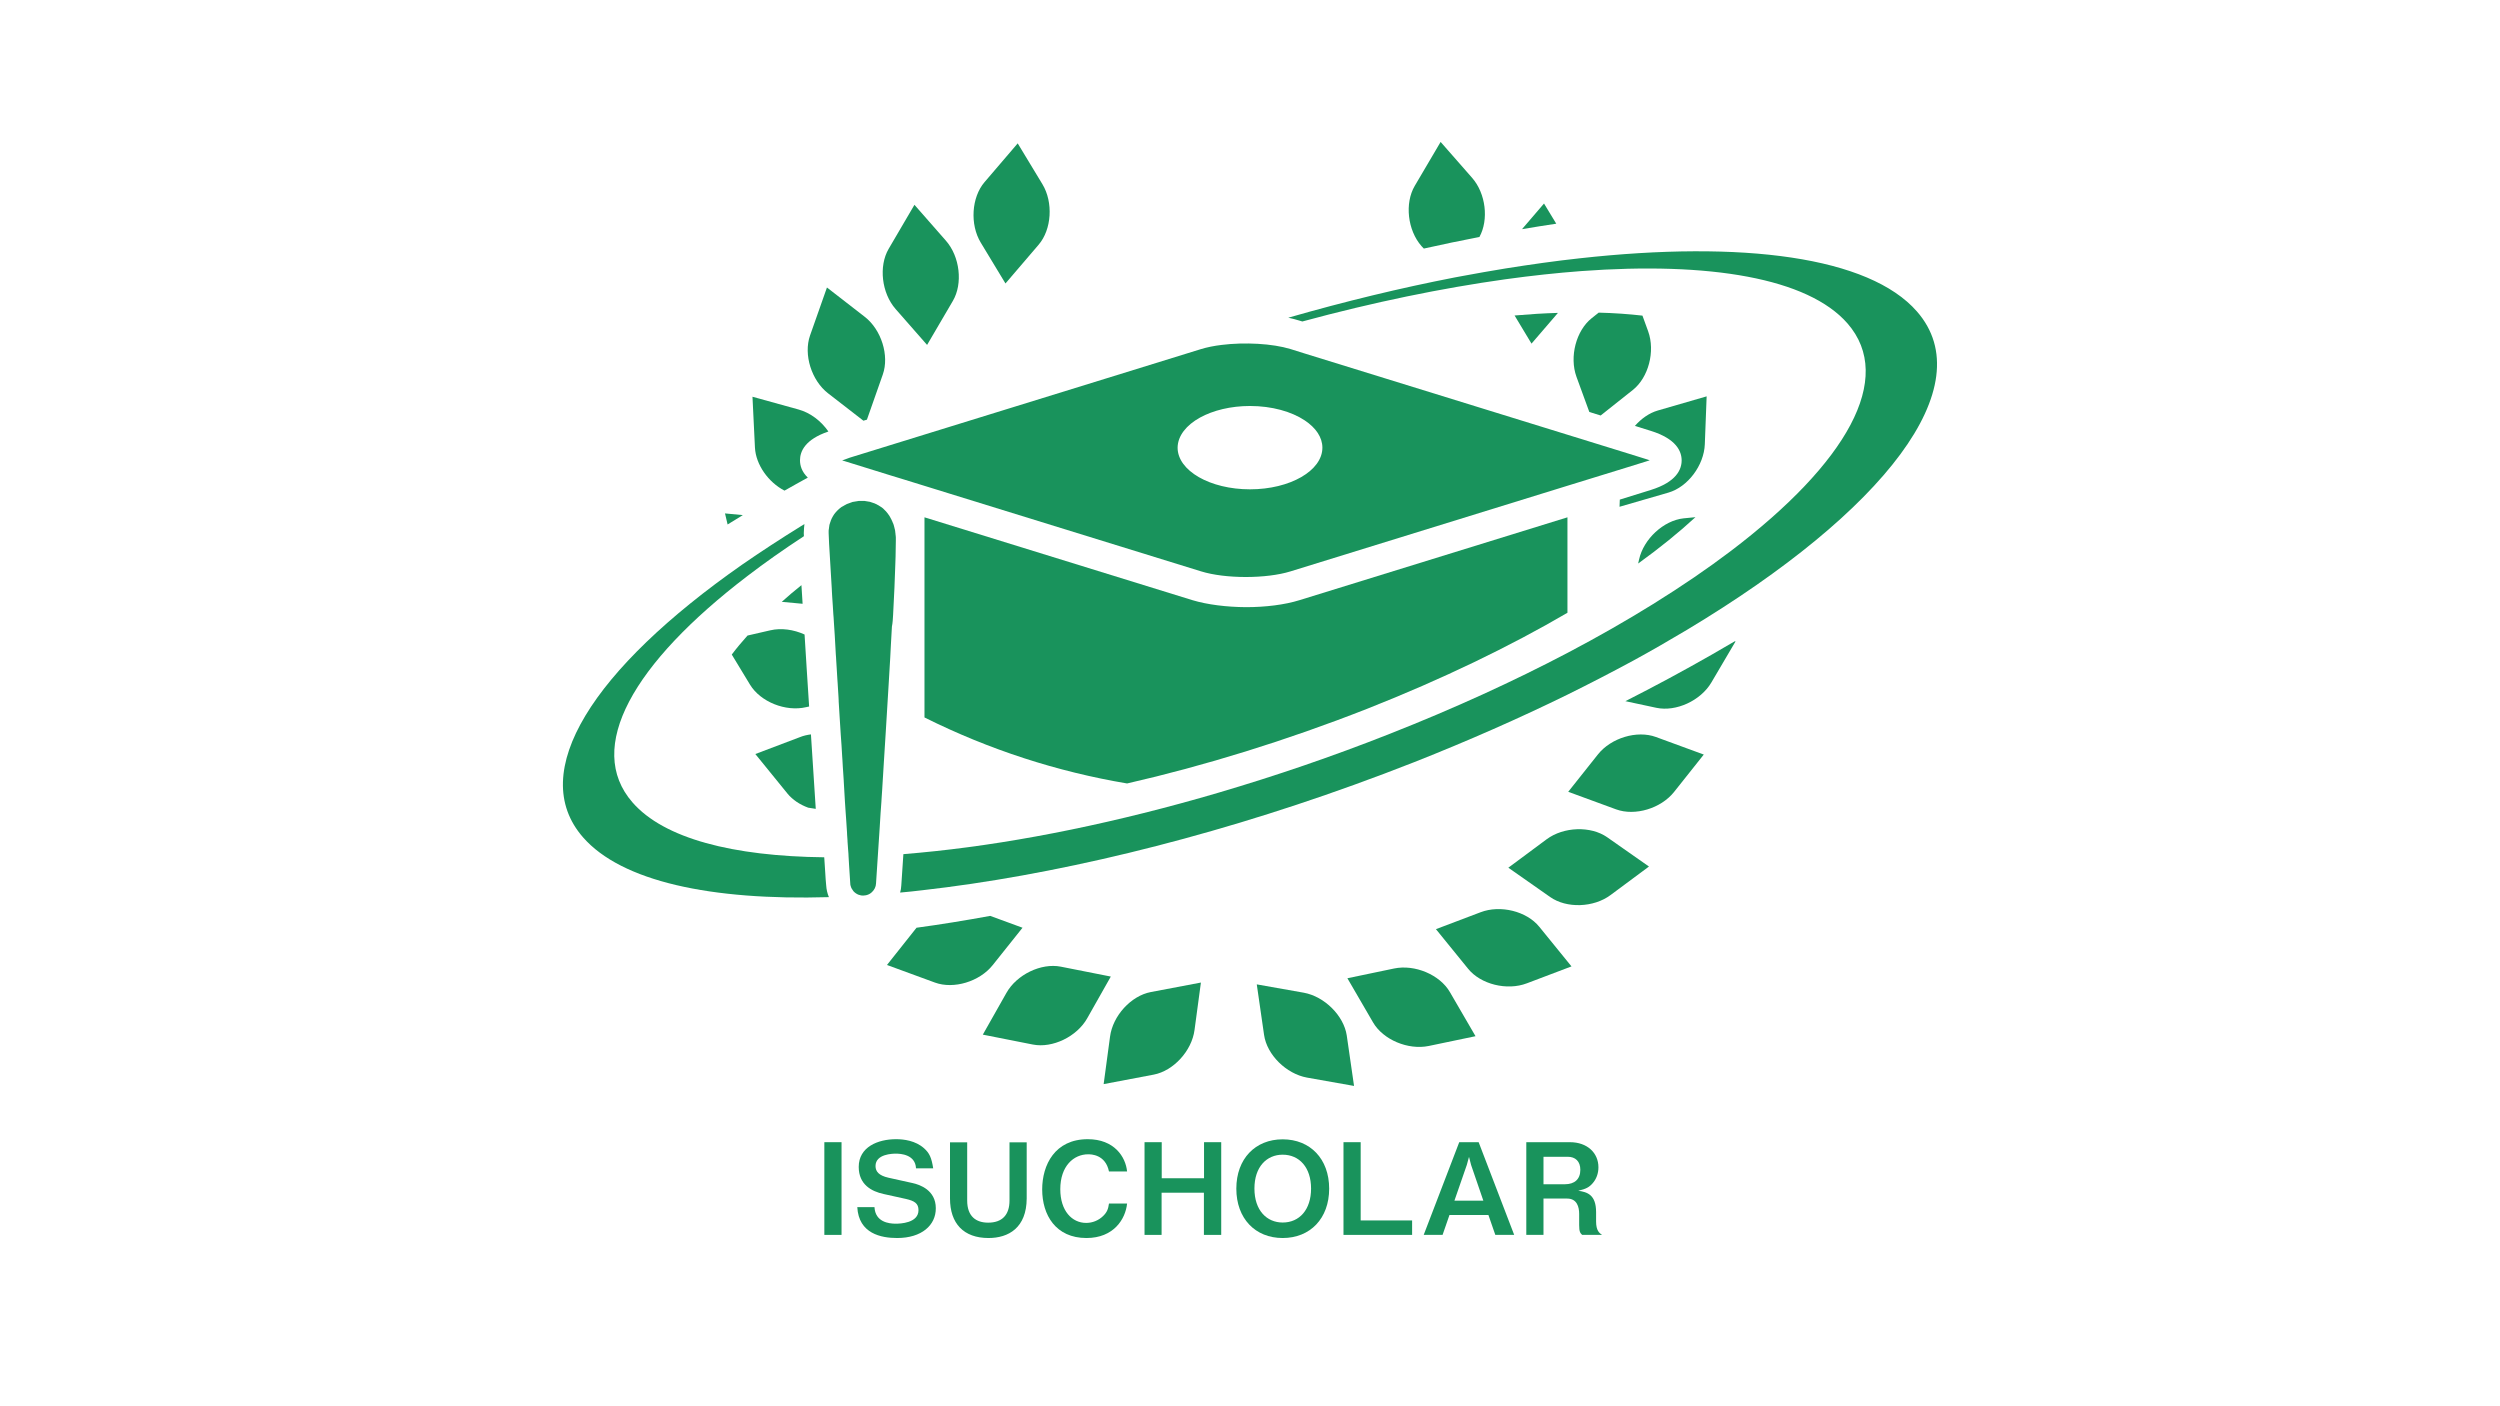 <?xml version="1.0" encoding="utf-8"?>
<!-- Generator: Adobe Illustrator 25.1.0, SVG Export Plug-In . SVG Version: 6.00 Build 0)  -->
<svg version="1.1" id="Logo02_x5F_Green" xmlns="http://www.w3.org/2000/svg" xmlns:xlink="http://www.w3.org/1999/xlink" x="0px"
	 y="0px" viewBox="0 0 1920 1080" style="enable-background:new 0 0 1920 1080;" xml:space="preserve">
<style type="text/css">
	.st0{fill:#19935C;}
</style>
<g id="Text">
	<path class="st0" d="M633.1,948.4v-71.2h13.2v71.2H633.1z"/>
	<path class="st0" d="M689,950.8c-12.2,0-29.5-3.3-30.6-23.7h13.2c0.6,11.4,11,12.7,16.3,12.7c3.3,0,17.5-0.4,17.5-10.4
		c0-5.2-3.1-7.1-9.6-8.6l-17.2-3.8c-9.2-2-19.1-7.2-19.1-20.8c0-15.3,14.7-21.3,28.7-21.3c5.9,0,14.9,1.1,21.5,7
		c4.1,3.7,5.7,7.1,7,15.4h-13.2C703,886.6,691.6,886,688,886c-2.3,0-15.6,0.2-15.6,9.5c0,4.1,2.4,7.3,10,9l18.5,4.1
		c5.5,1.2,17.8,5.4,17.8,19.3C718.8,940.9,707.9,950.8,689,950.8z"/>
	<path class="st0" d="M759.2,950.8c-19.1,0-29.6-11.1-29.6-30.4v-43.1h13.2v44.7c0,12.3,6.9,17,16.1,17c10.7,0,16.4-5.9,16.4-17
		v-44.7h13.2v43.1C788.4,942.9,774.6,950.8,759.2,950.8z"/>
	<path class="st0" d="M834.4,950.8c-23.6,0-34-17.7-34-37.3c0-18.8,9.7-38.6,35-38.6c20.3,0,29.1,13.5,30.2,24.8h-13.9
		c-2.7-13.2-14-13.2-16-13.2c-11.1,0-21.4,9-21.4,26.8c0,16.7,9,25.9,19.9,25.9c4.7,0,9.4-1.8,13-5.3c3.2-3.1,3.9-5.6,4.5-9.6h13.9
		C864.4,936.3,855.3,950.8,834.4,950.8z"/>
	<path class="st0" d="M924.6,948.4v-32.4h-32.5v32.4H879v-71.2h13.2v27.7h32.5v-27.7h13.2v71.2H924.6z"/>
	<path class="st0" d="M985.1,950.8c-21.1,0-35.6-15-35.6-37.9c0-23,14.6-37.9,35.6-37.9s35.7,14.9,35.7,37.9
		C1020.8,935.8,1006.2,950.8,985.1,950.8z M985.1,886.8c-12.2,0-21.7,9.2-21.7,26c0,16.8,9.5,26.1,21.7,26.1
		c12.9,0,21.8-9.9,21.8-26.1C1006.9,896.6,997.9,886.8,985.1,886.8z"/>
	<path class="st0" d="M1031.8,948.4v-71.2h13.2v60.1h39.5v11.1H1031.8z"/>
	<path class="st0" d="M1148.4,948.4l-5.3-15.3h-29.9l-5.3,15.3h-14.5l27.3-71.2h14.9l27.3,71.2H1148.4z M1129.8,894.7l-1.6-6.2
		l-1.7,6.2l-9.5,27.4h22.2L1129.8,894.7z"/>
	<path class="st0" d="M1215.1,948.4c-1.5-1.4-2.3-2.4-2.3-7.6v-8.6c0-5.1-1.6-11.7-9.2-11.7h-18.2v27.9h-13.2v-71.2h33.5
		c13.3,0,21.9,8.2,21.9,19.3c0,4.7-1.6,9-4.4,12.2c-2.7,3.1-5.1,4.4-11.1,5.8c6.9,1,13.7,3,13.7,16.4v7.2c0,7.1,2.6,9,4.6,10.3
		H1215.1z M1204,888.4h-18.6v21.1h16.5c7.3,0,11.8-3.8,11.8-11.1C1213.7,891.9,1209.9,888.4,1204,888.4z"/>
</g>
<g id="Leaf_1_">
	<path class="st0" d="M852.5,796.2l-4.9,36.4l38.5-7.3c15.1-2.9,29.2-18.2,31.3-34.3l4.9-36.4l-38.5,7.3
		C868.6,764.8,854.6,780.1,852.5,796.2z"/>
	<path class="st0" d="M814.7,742.4c-15.1-3-33.9,6.1-41.8,20.2l-18.1,32l38.4,7.6c15.1,3,33.9-6.1,41.8-20.2l18.1-32L814.7,742.4z"
		/>
	<path class="st0" d="M762.4,741.2l22.9-28.7l-24.8-9.1c-19.2,3.5-38.1,6.6-56.6,9.1l-22.7,28.6l36.8,13.5
		C732.4,759.9,752.3,753.9,762.4,741.2z"/>
	<path class="st0" d="M620.7,620.3c1.9,0.3,3.8,0.6,5.8,0.9c-1.2-18.2-2.5-37.7-3.7-57.2c-2.9,0.4-5.7,1-8.4,2.1l-34.3,13l24.7,30.4
		C608.7,614.3,614.4,618,620.7,620.3z"/>
	<path class="st0" d="M591.5,484.1l-17.4,4c-4.4,4.9-8.5,9.8-12.1,14.6l14,23.1c8,13.2,27.3,21,43.1,17.3l2.3-0.5
		c-1.2-19.3-2.5-38.1-3.5-55.3C609.6,483.5,600,482.1,591.5,484.1z"/>
	<path class="st0" d="M570.5,395.6l-13.7-1.3l2,8.5C562.6,400.4,566.5,398,570.5,395.6z"/>
	<path class="st0" d="M615.5,449.4c-5.3,4.3-10.4,8.5-15.1,12.8c0.3,0,0.6,0.1,0.9,0.1l15.1,1.4
		C616.1,458.7,615.8,453.9,615.5,449.4z"/>
	<path class="st0" d="M602.5,376.8c5.9-3.3,11.8-6.7,17.9-10c-4.7-4.5-6-9.3-6-13.3c0-6.8,3.8-16,21.8-22.1
		c-5.5-8-13.8-14.4-22.9-16.9l-35.4-9.8l1.9,39.1C580.5,356.9,590.1,370.4,602.5,376.8z"/>
	<path class="st0" d="M636,302.1l27.1,21l2.7-0.8l12.2-34.7c5.1-14.5-1.1-34.4-13.9-44.3l-29-22.5l-13,36.9
		C617,272.3,623.2,292.2,636,302.1z"/>
	<path class="st0" d="M712,264.9l19.8-33.8c7.8-13.3,5.4-34-5.3-46.2l-24.2-27.6l-19.8,33.8c-7.8,13.3-5.4,34,5.3,46.2L712,264.9z"
		/>
	<path class="st0" d="M772.2,217.7l25.5-29.8c10-11.7,11.3-32.5,2.9-46.4l-19-31.4l-25.5,29.8c-10,11.7-11.3,32.5-2.9,46.4
		L772.2,217.7z"/>
	<path class="st0" d="M1001.3,762.4l-36.1-6.4l5.6,38.8c2.2,15.3,17,29.9,33,32.8l36.1,6.4l-5.6-38.8
		C1032,780,1017.2,765.3,1001.3,762.4z"/>
	<path class="st0" d="M1070.7,743.8l-35.9,7.5l19.7,33.9c7.7,13.3,26.9,21.4,42.8,18.1l35.9-7.5l-19.7-33.9
		C1105.8,748.6,1086.6,740.5,1070.7,743.8z"/>
	<path class="st0" d="M1137.1,700.6l-34.3,13l24.7,30.4c9.7,12,29.9,17,45.1,11.2l34.3-13l-24.7-30.4
		C1172.5,699.8,1152.3,694.8,1137.1,700.6z"/>
	<path class="st0" d="M1187.9,644.5l-29.5,21.9l32.1,22.5c12.6,8.9,33.4,8.2,46.4-1.5l29.5-21.9l-32.1-22.5
		C1221.7,634.2,1200.9,634.9,1187.9,644.5z"/>
	<path class="st0" d="M1227.2,579.4l-22.8,28.7l36.8,13.5c14.5,5.3,34.4-0.7,44.5-13.4l22.8-28.7l-36.8-13.5
		C1257.2,560.7,1237.3,566.7,1227.2,579.4z"/>
	<path class="st0" d="M1314.4,502.9c-21.2,12.1-43.2,24-66.1,35.6l23.8,5.1c15.1,3.2,34-5.5,42.2-19.4l18.6-31.6l-0.6-0.1
		C1326.5,495.9,1320.5,499.4,1314.4,502.9z"/>
	<path class="st0" d="M1258.8,429.7l-0.7,3.1c16.5-11.9,31.3-23.9,44-35.6l-9.2,0.9C1277.6,399.8,1262.3,413.9,1258.8,429.7z"/>
	<path class="st0" d="M1310.7,304.4l-37.6,10.9c-6.5,1.9-12.6,6.2-17.5,11.8l12.2,3.8c19.6,6.1,23.7,15.7,23.7,22.7
		s-4.1,16.6-23.7,22.7l-23.8,7.4l-0.2,5.5l37.6-10.9c14.8-4.3,27.3-20.9,27.9-37.2L1310.7,304.4z"/>
	<path class="st0" d="M1261.4,242.4c-10.5-1.2-21.7-2-33.6-2.3l-5.3,4.2c-12.1,9.6-17.3,29.7-11.8,45l9.9,27.1l8.7,2.7l24.7-19.6
		c12.1-9.6,17.3-29.7,11.8-45L1261.4,242.4z"/>
	<path class="st0" d="M1163.2,242.3l13,21.6l20.3-23.6C1185.8,240.6,1174.7,241.3,1163.2,242.3z"/>
	<path class="st0" d="M1185.8,156.3l-16.9,19.7c8.8-1.5,17.6-2.9,26.3-4.2L1185.8,156.3z"/>
	<path class="st0" d="M1093.5,190.9c14.4-3.2,28.6-6.2,42.7-8.9c7.3-13.3,4.9-33.4-5.6-45.4l-24.2-27.6l-19.9,33.8
		c-7.8,13.3-5.5,34,5.2,46.2L1093.5,190.9z"/>
</g>
<g id="Main_1_">
	<path class="st0" d="M915.7,460.9L710,397.3V551l0,0c49.7,24.8,102.1,41.7,155.6,50.7c59.1-13.5,121.9-32.8,184.5-57.4
		c57.7-22.8,109.6-47.9,153.7-73.7v-73.3l-205.7,63.6c-11.5,3.6-26.4,5.4-41.2,5.4C942.1,466.2,927.3,464.4,915.7,460.9z"/>
	<path class="st0" d="M633.8,670.4c-0.2-3.4-0.5-7-0.7-10.7c0-0.4-0.1-0.8-0.1-1.3c-70.3-0.8-123-14.4-147.2-42.1
		c-36.7-42,0.4-106.9,88.2-173.9c13.3-10.2,27.8-20.4,43.4-30.6c0-1.1-0.1-1.9-0.1-2.3c0-1.3,0.1-2.7,0.2-4c0.1-1,0.2-2,0.3-3
		c-0.8,0.5-1.7,1-2.5,1.5c-16,9.9-31.1,19.8-45.3,29.6c-114.3,79.9-166,159.5-122.2,209.5c29.6,33.8,98.1,48.6,188.8,45.9
		c-1.2-2.8-1.9-5.9-2.1-9.1C634.2,677,634,673.8,633.8,670.4z"/>
	<path class="st0" d="M1472.2,239.2c-36.8-42.1-134-54.7-259.2-40.8c-18.4,2-37.4,4.7-56.9,7.8c-11.1,1.8-22.3,3.8-33.6,5.9
		c-1.8,0.3-3.6,0.7-5.4,1c-41.1,8-83.9,18.3-127.7,30.9c3.1,0.7,6.1,1.4,8.8,2.3l2,0.6c54.5-14.8,107.2-25.6,155.8-32.4
		c20.2-2.8,39.6-4.9,58.3-6.3c98.7-7.3,174.1,5.4,204.5,40.1c36.9,42.2-0.8,107.5-89.3,174.7c-17.9,13.6-38,27.3-59.9,40.9
		c-20.3,12.6-42.3,25.2-65.7,37.5c-41.3,21.7-87.1,42.7-136.6,62.2c-44,17.4-88.1,32.4-131.2,45.1c-77.5,22.8-152.1,38-218,45
		c-8.2,0.9-16.3,1.6-24.3,2.3c-0.6,9.5-1.2,17.6-1.6,24c-0.1,1.9-0.4,3.8-0.9,5.5c5.7-0.5,11.4-1.1,17.1-1.8
		c98.5-11.1,214.2-38.5,331.4-80.9c15.5-5.6,30.9-11.4,46.4-17.5c41.7-16.5,81.1-33.9,117.6-51.8c17.4-8.6,34.2-17.3,50.3-26
		c14.5-7.9,28.3-15.9,41.7-23.9C1447.1,392.8,1522.3,296.5,1472.2,239.2z"/>
	<path class="st0" d="M685.9,472.3c0.8-14.9,1.4-28.2,1.7-38.8c0.1-2.1,0.1-4.2,0.2-6.1c0.1-4.8,0.2-8.8,0.2-12.1c0-0.7,0-1.3,0-1.9
		c0-0.2,0-0.4,0-0.6c0-0.4,0-0.8-0.1-1.3c0-0.2,0-0.5-0.1-0.7c0-0.4-0.1-0.7-0.1-1.1c0-0.2-0.1-0.5-0.1-0.7c0-0.3-0.1-0.7-0.1-1
		c0-0.2-0.1-0.5-0.1-0.7c-0.1-0.3-0.1-0.6-0.2-0.9c-0.1-0.2-0.1-0.5-0.2-0.7c-0.1-0.3-0.1-0.6-0.2-0.9c-0.1-0.2-0.1-0.5-0.2-0.7
		c-0.1-0.3-0.2-0.6-0.2-0.8c0-0.1-0.1-0.2-0.1-0.3c0,0,0,0,0,0c0-0.1-0.1-0.2-0.1-0.3c-0.1-0.3-0.2-0.5-0.3-0.8
		c-0.1-0.2-0.2-0.4-0.3-0.6c-0.1-0.3-0.2-0.5-0.3-0.8c-0.1-0.2-0.2-0.4-0.3-0.6c-0.1-0.2-0.2-0.5-0.3-0.7c-0.1-0.2-0.2-0.4-0.3-0.6
		c-0.1-0.2-0.2-0.5-0.4-0.7c-0.1-0.2-0.2-0.4-0.3-0.6c-0.1-0.2-0.3-0.4-0.4-0.7c-0.1-0.2-0.2-0.4-0.3-0.5c-0.1-0.2-0.3-0.4-0.4-0.6
		c-0.1-0.2-0.2-0.3-0.4-0.5c-0.1-0.2-0.3-0.4-0.4-0.6c-0.1-0.2-0.3-0.3-0.4-0.5c-0.2-0.2-0.3-0.4-0.5-0.6c-0.1-0.2-0.3-0.3-0.4-0.5
		c-0.2-0.2-0.3-0.4-0.5-0.5c-0.1-0.1-0.3-0.3-0.4-0.4c-0.2-0.2-0.3-0.3-0.5-0.5c-0.1-0.1-0.3-0.3-0.4-0.4c-0.2-0.2-0.3-0.3-0.5-0.5
		c-0.2-0.1-0.3-0.2-0.5-0.4c-0.2-0.1-0.4-0.3-0.5-0.4c-0.2-0.1-0.3-0.2-0.5-0.3c-0.2-0.1-0.4-0.3-0.6-0.4c-0.2-0.1-0.3-0.2-0.5-0.3
		c-0.2-0.1-0.4-0.2-0.6-0.4c-0.2-0.1-0.3-0.2-0.5-0.3c-0.2-0.1-0.4-0.2-0.6-0.3c-0.2-0.1-0.4-0.2-0.5-0.3c-0.2-0.1-0.4-0.2-0.6-0.3
		c-0.2-0.1-0.4-0.2-0.5-0.2c-0.2-0.1-0.4-0.2-0.6-0.3c-0.2-0.1-0.4-0.1-0.6-0.2c-0.2-0.1-0.4-0.2-0.6-0.2c-0.2-0.1-0.4-0.1-0.6-0.2
		c-0.2-0.1-0.4-0.1-0.6-0.2c-0.2-0.1-0.4-0.1-0.6-0.2c-0.2-0.1-0.4-0.1-0.6-0.2c-0.2,0-0.4-0.1-0.6-0.1c-0.2,0-0.4-0.1-0.6-0.1
		c-0.2,0-0.4-0.1-0.6-0.1c-0.2,0-0.4-0.1-0.6-0.1c-0.2,0-0.4-0.1-0.6-0.1c-0.2,0-0.4-0.1-0.6-0.1c-0.2,0-0.4,0-0.6-0.1
		c-0.2,0-0.4,0-0.6,0c-0.2,0-0.4,0-0.6,0c-0.2,0-0.4,0-0.6,0c-0.1,0-0.2,0-0.3,0c0,0,0,0,0,0c0,0,0,0-0.1,0c-0.1,0-0.2,0-0.3,0
		c-0.2,0-0.4,0-0.6,0c-0.2,0-0.4,0-0.6,0c-0.2,0-0.4,0-0.6,0c-0.2,0-0.4,0-0.6,0.1c-0.2,0-0.4,0-0.6,0.1c-0.2,0-0.4,0.1-0.6,0.1
		c-0.2,0-0.4,0.1-0.6,0.1c-0.2,0-0.4,0.1-0.6,0.1c-0.2,0-0.4,0.1-0.6,0.1c-0.2,0-0.4,0.1-0.6,0.1c-0.2,0-0.4,0.1-0.6,0.1
		c-0.2,0.1-0.4,0.1-0.6,0.2c-0.2,0.1-0.4,0.1-0.5,0.2c-0.2,0.1-0.4,0.1-0.6,0.2c-0.2,0.1-0.4,0.1-0.5,0.2c-0.2,0.1-0.4,0.1-0.6,0.2
		c-0.2,0.1-0.4,0.1-0.5,0.2c-0.2,0.1-0.4,0.2-0.6,0.2c-0.2,0.1-0.3,0.2-0.5,0.2c-0.2,0.1-0.4,0.2-0.6,0.3c-0.2,0.1-0.3,0.2-0.5,0.3
		c-0.1,0.1-0.2,0.1-0.4,0.2c-0.1,0-0.1,0.1-0.2,0.1c-0.2,0.1-0.3,0.2-0.5,0.3c-0.2,0.1-0.4,0.2-0.5,0.3c-0.2,0.1-0.3,0.2-0.5,0.3
		c0,0-0.1,0-0.1,0c-0.2,0.1-0.3,0.2-0.5,0.3c-0.2,0.1-0.3,0.2-0.5,0.3c-0.2,0.1-0.3,0.3-0.5,0.4c-0.1,0.1-0.3,0.2-0.4,0.3
		c-0.2,0.1-0.3,0.3-0.5,0.4c-0.1,0.1-0.3,0.2-0.4,0.4c-0.2,0.1-0.3,0.3-0.5,0.4c-0.1,0.1-0.3,0.2-0.4,0.4c-0.2,0.2-0.3,0.3-0.5,0.5
		c-0.1,0.1-0.3,0.3-0.4,0.4c-0.1,0.2-0.3,0.3-0.4,0.5c-0.1,0.1-0.2,0.3-0.4,0.4c-0.1,0.2-0.3,0.3-0.4,0.5c-0.1,0.1-0.2,0.3-0.3,0.4
		c-0.1,0.2-0.3,0.4-0.4,0.5c-0.1,0.2-0.2,0.3-0.3,0.5c-0.1,0.2-0.2,0.4-0.4,0.6c-0.1,0.2-0.2,0.3-0.3,0.5c-0.1,0.2-0.2,0.4-0.3,0.6
		c-0.1,0.2-0.2,0.3-0.3,0.5c-0.1,0.2-0.2,0.4-0.3,0.6c0,0,0,0,0,0c0,0,0,0,0,0c-0.1,0.2-0.2,0.3-0.2,0.5c-0.1,0.2-0.2,0.4-0.3,0.7
		c-0.1,0.2-0.1,0.3-0.2,0.5c-0.1,0.2-0.2,0.5-0.2,0.7c-0.1,0.2-0.1,0.4-0.2,0.5c-0.1,0.2-0.1,0.5-0.2,0.7c-0.1,0.2-0.1,0.4-0.2,0.5
		c-0.1,0.2-0.1,0.5-0.2,0.8c0,0.2-0.1,0.4-0.1,0.6c-0.1,0.3-0.1,0.5-0.1,0.8c0,0.2-0.1,0.4-0.1,0.6c0,0.3-0.1,0.6-0.1,0.9
		c0,0.2,0,0.3-0.1,0.5c0,0.3-0.1,0.7-0.1,1c0,0.1,0,0.3,0,0.4c0,0.5,0,1,0,1.5c0,2,0.5,11.5,1.4,25.8c0,0,0,0,0,0
		c0.3,5,0.6,10.6,1,16.7c0,0.7,0.1,1.5,0.1,2.2c0.1,1.2,0.1,2.4,0.2,3.6c0.1,1.5,0.2,3,0.3,4.5c0.1,1,0.1,1.9,0.2,2.9
		c0.1,2.1,0.3,4.3,0.4,6.5c0.1,0.8,0.1,1.6,0.2,2.4c0.1,1.6,0.2,3.3,0.3,4.9c0.4,5.8,0.8,11.9,1.1,18.1c0.1,1.8,0.2,3.6,0.3,5.4
		c0.1,0.9,0.1,1.8,0.2,2.7c0,0.6,0.1,1.3,0.1,1.9c0.1,2.1,0.3,4.2,0.4,6.3c0.2,2.8,0.4,5.5,0.5,8.3c0.1,0.9,0.1,1.9,0.2,2.8
		c0.2,3.7,0.5,7.5,0.7,11.3c0,0.7,0.1,1.5,0.1,2.2c0,0.2,0,0.4,0,0.6c0.2,3.8,0.5,7.6,0.7,11.4c0.3,4.7,0.6,9.5,0.9,14.2
		c0,0.5,0.1,0.9,0.1,1.4c0.1,1.4,0.2,2.8,0.3,4.2c0.1,0.9,0.1,1.9,0.2,2.8c0.2,2.8,0.4,5.6,0.5,8.4c0.1,1,0.1,2,0.2,2.9
		c0.1,1.8,0.2,3.6,0.3,5.3c0.1,1,0.1,1.9,0.2,2.9c0.2,2.6,0.3,5.2,0.5,7.7c0,0.1,0,0.2,0,0.3c0.1,1.7,0.2,3.4,0.3,5.1
		c0.1,1.7,0.2,3.5,0.3,5.2c0.1,1.7,0.2,3.4,0.3,5.1c0.1,2.1,0.3,4.1,0.4,6.1c0,0.4,0.1,0.9,0.1,1.3c0,0,0,0.1,0,0.1
		c0.2,2.4,0.3,4.8,0.5,7.1c0.1,1.6,0.2,3.1,0.3,4.6c0.1,1.5,0.2,3,0.3,4.5c0,0.7,0.1,1.5,0.1,2.2c0.1,1.5,0.2,2.9,0.3,4.3
		c0,0.2,0,0.3,0,0.5c0.1,1.9,0.2,3.8,0.4,5.6c0.1,1.3,0.2,2.6,0.3,3.9c0,0.8,0.1,1.5,0.1,2.2c0,0.5,0.1,1,0.1,1.5
		c0,0.6,0.1,1.2,0.1,1.8c0.1,1.2,0.2,2.3,0.2,3.4c0.4,5.5,0.7,10.2,0.9,13.9c0,0.7,0.1,1.3,0.3,1.9c0.2,0.8,0.5,1.5,0.9,2.2
		c0.4,0.7,0.8,1.3,1.3,1.9c1,1.1,2.3,2,3.7,2.6c0.6,0.2,1.2,0.4,1.8,0.5c0.1,0,0.3,0,0.4,0.1c0.5,0.1,1,0.1,1.5,0.1
		c0.7,0,1.3-0.1,1.9-0.2c0.3-0.1,0.6-0.1,0.9-0.2c1.5-0.4,2.9-1.2,4-2.3c1.8-1.7,3-4,3.1-6.6c0.4-5.3,0.8-12.6,1.4-21.4c0,0,0,0,0,0
		c0.4-6.4,0.9-13.5,1.4-21.3c0.2-3.7,0.5-7.5,0.7-11.4h0c0.1-1.4,0.2-2.7,0.3-4.1c0.1-1.4,0.2-2.8,0.3-4.2c0.1-1.6,0.2-3.2,0.3-4.8
		c0.1-1.4,0.2-2.9,0.3-4.4c0.1-1.7,0.2-3.3,0.3-5c0.1-2.1,0.3-4.3,0.4-6.4c0.2-2.7,0.3-5.5,0.5-8.3c0.5-8.3,1.1-16.9,1.6-25.5
		c0.7-12.1,1.5-24.2,2.2-36.2c0.1-1.7,0.2-3.4,0.3-5.1c0.2-3.4,0.4-6.8,0.6-10.1c0.1-1.7,0.2-3.3,0.3-5c0.2-3.3,0.4-6.6,0.5-9.8
		c0.3-4.9,0.5-9.6,0.8-14.3C685.6,478.3,685.7,475.3,685.9,472.3z"/>
	<path class="st0" d="M648.8,352.9c-0.6,0.2-1.2,0.4-1.7,0.6c-0.1,0-0.3,0.1-0.4,0.1c0.1,0,0.3,0.1,0.4,0.1c0.3,0.1,0.7,0.2,1,0.3
		c0.2,0.1,0.4,0.1,0.7,0.2l35.1,10.9l8.2,2.5l17.8,5.5l18.1,5.6l194.4,60.1c18.6,5.8,50.2,5.8,68.8,0l212.5-65.7l45.1-13.9l16.1-5
		c0.8-0.2,1.5-0.5,2.1-0.7c-0.6-0.2-1.3-0.5-2.1-0.7l-15.4-4.8l-246.8-76.3l-11.5-3.6c-14-4.3-35.4-5.4-53-3.2
		c-5.8,0.7-11.2,1.8-15.8,3.2l-73.7,22.8l-196.1,60.6L648.8,352.9z M921.6,320.7c10-5.5,23.5-8.9,38.4-8.9
		c16.8,0,31.9,4.3,42.1,11.1c8.4,5.6,13.5,12.9,13.5,20.9c0,17.7-24.9,32-55.6,32s-55.6-14.3-55.6-32
		C904.5,334.7,911.1,326.5,921.6,320.7z"/>
</g>
</svg>

